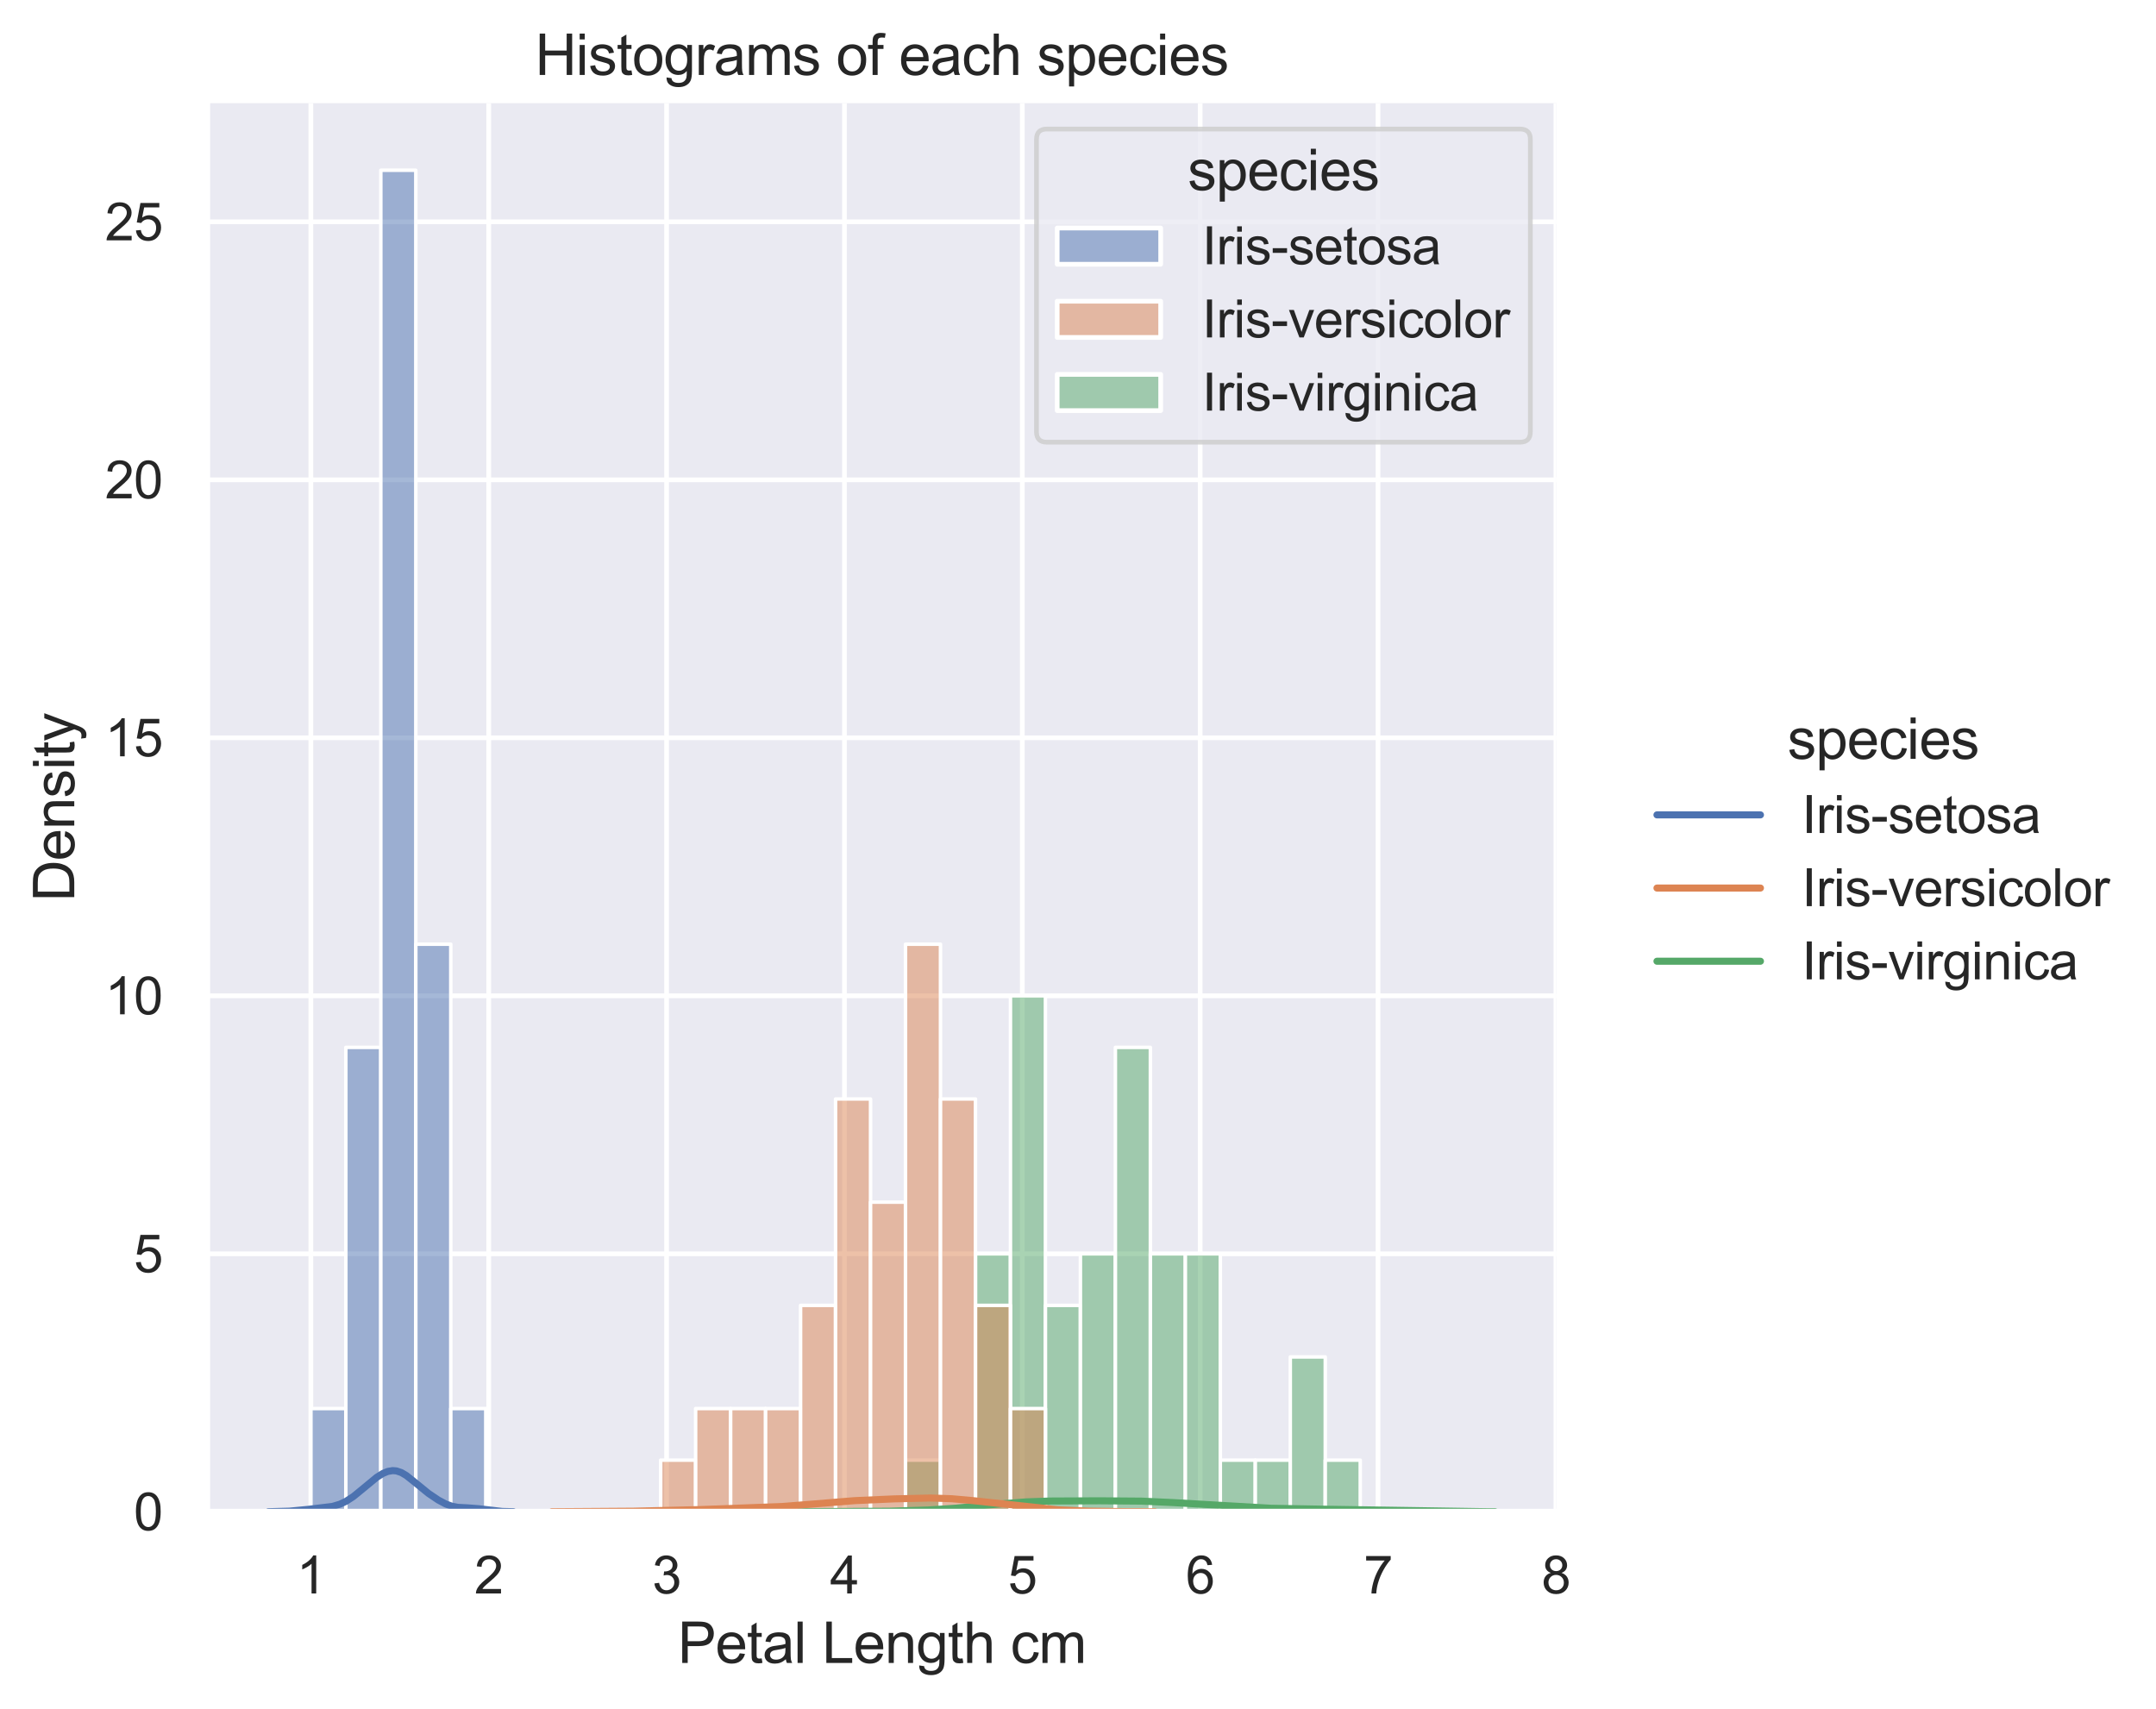 <?xml version="1.0" encoding="utf-8" standalone="no"?>
<!DOCTYPE svg PUBLIC "-//W3C//DTD SVG 1.1//EN"
  "http://www.w3.org/Graphics/SVG/1.1/DTD/svg11.dtd">
<svg xmlns:xlink="http://www.w3.org/1999/xlink" width="458.343pt" height="363.308pt" viewBox="0 0 458.343 363.308" xmlns="http://www.w3.org/2000/svg" version="1.1">
 <defs>
  <style type="text/css">*{stroke-linejoin: round; stroke-linecap: butt}</style>
 </defs>
 <g id="figure_1">
  <g id="patch_1">
   <path d="M 0 363.308 
L 458.343 363.308 
L 458.343 0 
L 0 0 
z
" style="fill: #ffffff"/>
  </g>
  <g id="axes_1">
   <g id="patch_2">
    <path d="M 44.049 321.433 
L 330.838 321.433 
L 330.838 21.936 
L 44.049 21.936 
z
" style="fill: #eaeaf2"/>
   </g>
   <g id="matplotlib.axis_1">
    <g id="xtick_1">
     <g id="line2d_1">
      <path d="M 66.086 321.433 
L 66.086 21.936 
" clip-path="url(#p18a38c3a01)" style="fill: none; stroke: #ffffff; stroke-linecap: round"/>
     </g>
     <g id="text_1">
      <!-- 1 -->
      <g style="fill: #262626" transform="translate(63.027 338.807)scale(0.11 -0.11)">
       <defs>
        <path id="ArialMT-31" d="M 2384 0 
L 1822 0 
L 1822 3584 
Q 1619 3391 1289 3197 
Q 959 3003 697 2906 
L 697 3450 
Q 1169 3672 1522 3987 
Q 1875 4303 2022 4600 
L 2384 4600 
L 2384 0 
z
" transform="scale(0.016)"/>
       </defs>
       <use xlink:href="#ArialMT-31"/>
      </g>
     </g>
    </g>
    <g id="xtick_2">
     <g id="line2d_2">
      <path d="M 103.897 321.433 
L 103.897 21.936 
" clip-path="url(#p18a38c3a01)" style="fill: none; stroke: #ffffff; stroke-linecap: round"/>
     </g>
     <g id="text_2">
      <!-- 2 -->
      <g style="fill: #262626" transform="translate(100.839 338.807)scale(0.11 -0.11)">
       <defs>
        <path id="ArialMT-32" d="M 3222 541 
L 3222 0 
L 194 0 
Q 188 203 259 391 
Q 375 700 629 1000 
Q 884 1300 1366 1694 
Q 2113 2306 2375 2664 
Q 2638 3022 2638 3341 
Q 2638 3675 2398 3904 
Q 2159 4134 1775 4134 
Q 1369 4134 1125 3890 
Q 881 3647 878 3216 
L 300 3275 
Q 359 3922 746 4261 
Q 1134 4600 1788 4600 
Q 2447 4600 2831 4234 
Q 3216 3869 3216 3328 
Q 3216 3053 3103 2787 
Q 2991 2522 2730 2228 
Q 2469 1934 1863 1422 
Q 1356 997 1212 845 
Q 1069 694 975 541 
L 3222 541 
z
" transform="scale(0.016)"/>
       </defs>
       <use xlink:href="#ArialMT-32"/>
      </g>
     </g>
    </g>
    <g id="xtick_3">
     <g id="line2d_3">
      <path d="M 141.709 321.433 
L 141.709 21.936 
" clip-path="url(#p18a38c3a01)" style="fill: none; stroke: #ffffff; stroke-linecap: round"/>
     </g>
     <g id="text_3">
      <!-- 3 -->
      <g style="fill: #262626" transform="translate(138.65 338.807)scale(0.11 -0.11)">
       <defs>
        <path id="ArialMT-33" d="M 269 1209 
L 831 1284 
Q 928 806 1161 595 
Q 1394 384 1728 384 
Q 2125 384 2398 659 
Q 2672 934 2672 1341 
Q 2672 1728 2419 1979 
Q 2166 2231 1775 2231 
Q 1616 2231 1378 2169 
L 1441 2663 
Q 1497 2656 1531 2656 
Q 1891 2656 2178 2843 
Q 2466 3031 2466 3422 
Q 2466 3731 2256 3934 
Q 2047 4138 1716 4138 
Q 1388 4138 1169 3931 
Q 950 3725 888 3313 
L 325 3413 
Q 428 3978 793 4289 
Q 1159 4600 1703 4600 
Q 2078 4600 2393 4439 
Q 2709 4278 2876 4000 
Q 3044 3722 3044 3409 
Q 3044 3113 2884 2869 
Q 2725 2625 2413 2481 
Q 2819 2388 3044 2092 
Q 3269 1797 3269 1353 
Q 3269 753 2831 336 
Q 2394 -81 1725 -81 
Q 1122 -81 723 278 
Q 325 638 269 1209 
z
" transform="scale(0.016)"/>
       </defs>
       <use xlink:href="#ArialMT-33"/>
      </g>
     </g>
    </g>
    <g id="xtick_4">
     <g id="line2d_4">
      <path d="M 179.52 321.433 
L 179.52 21.936 
" clip-path="url(#p18a38c3a01)" style="fill: none; stroke: #ffffff; stroke-linecap: round"/>
     </g>
     <g id="text_4">
      <!-- 4 -->
      <g style="fill: #262626" transform="translate(176.461 338.807)scale(0.11 -0.11)">
       <defs>
        <path id="ArialMT-34" d="M 2069 0 
L 2069 1097 
L 81 1097 
L 81 1613 
L 2172 4581 
L 2631 4581 
L 2631 1613 
L 3250 1613 
L 3250 1097 
L 2631 1097 
L 2631 0 
L 2069 0 
z
M 2069 1613 
L 2069 3678 
L 634 1613 
L 2069 1613 
z
" transform="scale(0.016)"/>
       </defs>
       <use xlink:href="#ArialMT-34"/>
      </g>
     </g>
    </g>
    <g id="xtick_5">
     <g id="line2d_5">
      <path d="M 217.331 321.433 
L 217.331 21.936 
" clip-path="url(#p18a38c3a01)" style="fill: none; stroke: #ffffff; stroke-linecap: round"/>
     </g>
     <g id="text_5">
      <!-- 5 -->
      <g style="fill: #262626" transform="translate(214.273 338.807)scale(0.11 -0.11)">
       <defs>
        <path id="ArialMT-35" d="M 266 1200 
L 856 1250 
Q 922 819 1161 601 
Q 1400 384 1738 384 
Q 2144 384 2425 690 
Q 2706 997 2706 1503 
Q 2706 1984 2436 2262 
Q 2166 2541 1728 2541 
Q 1456 2541 1237 2417 
Q 1019 2294 894 2097 
L 366 2166 
L 809 4519 
L 3088 4519 
L 3088 3981 
L 1259 3981 
L 1013 2750 
Q 1425 3038 1878 3038 
Q 2478 3038 2890 2622 
Q 3303 2206 3303 1553 
Q 3303 931 2941 478 
Q 2500 -78 1738 -78 
Q 1113 -78 717 272 
Q 322 622 266 1200 
z
" transform="scale(0.016)"/>
       </defs>
       <use xlink:href="#ArialMT-35"/>
      </g>
     </g>
    </g>
    <g id="xtick_6">
     <g id="line2d_6">
      <path d="M 255.143 321.433 
L 255.143 21.936 
" clip-path="url(#p18a38c3a01)" style="fill: none; stroke: #ffffff; stroke-linecap: round"/>
     </g>
     <g id="text_6">
      <!-- 6 -->
      <g style="fill: #262626" transform="translate(252.084 338.807)scale(0.11 -0.11)">
       <defs>
        <path id="ArialMT-36" d="M 3184 3459 
L 2625 3416 
Q 2550 3747 2413 3897 
Q 2184 4138 1850 4138 
Q 1581 4138 1378 3988 
Q 1113 3794 959 3422 
Q 806 3050 800 2363 
Q 1003 2672 1297 2822 
Q 1591 2972 1913 2972 
Q 2475 2972 2870 2558 
Q 3266 2144 3266 1488 
Q 3266 1056 3080 686 
Q 2894 316 2569 119 
Q 2244 -78 1831 -78 
Q 1128 -78 684 439 
Q 241 956 241 2144 
Q 241 3472 731 4075 
Q 1159 4600 1884 4600 
Q 2425 4600 2770 4297 
Q 3116 3994 3184 3459 
z
M 888 1484 
Q 888 1194 1011 928 
Q 1134 663 1356 523 
Q 1578 384 1822 384 
Q 2178 384 2434 671 
Q 2691 959 2691 1453 
Q 2691 1928 2437 2201 
Q 2184 2475 1800 2475 
Q 1419 2475 1153 2201 
Q 888 1928 888 1484 
z
" transform="scale(0.016)"/>
       </defs>
       <use xlink:href="#ArialMT-36"/>
      </g>
     </g>
    </g>
    <g id="xtick_7">
     <g id="line2d_7">
      <path d="M 292.954 321.433 
L 292.954 21.936 
" clip-path="url(#p18a38c3a01)" style="fill: none; stroke: #ffffff; stroke-linecap: round"/>
     </g>
     <g id="text_7">
      <!-- 7 -->
      <g style="fill: #262626" transform="translate(289.896 338.807)scale(0.11 -0.11)">
       <defs>
        <path id="ArialMT-37" d="M 303 3981 
L 303 4522 
L 3269 4522 
L 3269 4084 
Q 2831 3619 2401 2847 
Q 1972 2075 1738 1259 
Q 1569 684 1522 0 
L 944 0 
Q 953 541 1156 1306 
Q 1359 2072 1739 2783 
Q 2119 3494 2547 3981 
L 303 3981 
z
" transform="scale(0.016)"/>
       </defs>
       <use xlink:href="#ArialMT-37"/>
      </g>
     </g>
    </g>
    <g id="xtick_8">
     <g id="line2d_8">
      <path d="M 330.766 321.433 
L 330.766 21.936 
" clip-path="url(#p18a38c3a01)" style="fill: none; stroke: #ffffff; stroke-linecap: round"/>
     </g>
     <g id="text_8">
      <!-- 8 -->
      <g style="fill: #262626" transform="translate(327.707 338.807)scale(0.11 -0.11)">
       <defs>
        <path id="ArialMT-38" d="M 1131 2484 
Q 781 2613 612 2850 
Q 444 3088 444 3419 
Q 444 3919 803 4259 
Q 1163 4600 1759 4600 
Q 2359 4600 2725 4251 
Q 3091 3903 3091 3403 
Q 3091 3084 2923 2848 
Q 2756 2613 2416 2484 
Q 2838 2347 3058 2040 
Q 3278 1734 3278 1309 
Q 3278 722 2862 322 
Q 2447 -78 1769 -78 
Q 1091 -78 675 323 
Q 259 725 259 1325 
Q 259 1772 486 2073 
Q 713 2375 1131 2484 
z
M 1019 3438 
Q 1019 3113 1228 2906 
Q 1438 2700 1772 2700 
Q 2097 2700 2305 2904 
Q 2513 3109 2513 3406 
Q 2513 3716 2298 3927 
Q 2084 4138 1766 4138 
Q 1444 4138 1231 3931 
Q 1019 3725 1019 3438 
z
M 838 1322 
Q 838 1081 952 856 
Q 1066 631 1291 507 
Q 1516 384 1775 384 
Q 2178 384 2440 643 
Q 2703 903 2703 1303 
Q 2703 1709 2433 1975 
Q 2163 2241 1756 2241 
Q 1359 2241 1098 1978 
Q 838 1716 838 1322 
z
" transform="scale(0.016)"/>
       </defs>
       <use xlink:href="#ArialMT-38"/>
      </g>
     </g>
    </g>
    <g id="text_9">
     <!-- Petal Length cm -->
     <g style="fill: #262626" transform="translate(144.087 353.582)scale(0.12 -0.12)">
      <defs>
       <path id="ArialMT-50" d="M 494 0 
L 494 4581 
L 2222 4581 
Q 2678 4581 2919 4538 
Q 3256 4481 3484 4323 
Q 3713 4166 3852 3881 
Q 3991 3597 3991 3256 
Q 3991 2672 3619 2267 
Q 3247 1863 2275 1863 
L 1100 1863 
L 1100 0 
L 494 0 
z
M 1100 2403 
L 2284 2403 
Q 2872 2403 3119 2622 
Q 3366 2841 3366 3238 
Q 3366 3525 3220 3729 
Q 3075 3934 2838 4000 
Q 2684 4041 2272 4041 
L 1100 4041 
L 1100 2403 
z
" transform="scale(0.016)"/>
       <path id="ArialMT-65" d="M 2694 1069 
L 3275 997 
Q 3138 488 2766 206 
Q 2394 -75 1816 -75 
Q 1088 -75 661 373 
Q 234 822 234 1631 
Q 234 2469 665 2931 
Q 1097 3394 1784 3394 
Q 2450 3394 2872 2941 
Q 3294 2488 3294 1666 
Q 3294 1616 3291 1516 
L 816 1516 
Q 847 969 1125 678 
Q 1403 388 1819 388 
Q 2128 388 2347 550 
Q 2566 713 2694 1069 
z
M 847 1978 
L 2700 1978 
Q 2663 2397 2488 2606 
Q 2219 2931 1791 2931 
Q 1403 2931 1139 2672 
Q 875 2413 847 1978 
z
" transform="scale(0.016)"/>
       <path id="ArialMT-74" d="M 1650 503 
L 1731 6 
Q 1494 -44 1306 -44 
Q 1000 -44 831 53 
Q 663 150 594 308 
Q 525 466 525 972 
L 525 2881 
L 113 2881 
L 113 3319 
L 525 3319 
L 525 4141 
L 1084 4478 
L 1084 3319 
L 1650 3319 
L 1650 2881 
L 1084 2881 
L 1084 941 
Q 1084 700 1114 631 
Q 1144 563 1211 522 
Q 1278 481 1403 481 
Q 1497 481 1650 503 
z
" transform="scale(0.016)"/>
       <path id="ArialMT-61" d="M 2588 409 
Q 2275 144 1986 34 
Q 1697 -75 1366 -75 
Q 819 -75 525 192 
Q 231 459 231 875 
Q 231 1119 342 1320 
Q 453 1522 633 1644 
Q 813 1766 1038 1828 
Q 1203 1872 1538 1913 
Q 2219 1994 2541 2106 
Q 2544 2222 2544 2253 
Q 2544 2597 2384 2738 
Q 2169 2928 1744 2928 
Q 1347 2928 1158 2789 
Q 969 2650 878 2297 
L 328 2372 
Q 403 2725 575 2942 
Q 747 3159 1072 3276 
Q 1397 3394 1825 3394 
Q 2250 3394 2515 3294 
Q 2781 3194 2906 3042 
Q 3031 2891 3081 2659 
Q 3109 2516 3109 2141 
L 3109 1391 
Q 3109 606 3145 398 
Q 3181 191 3288 0 
L 2700 0 
Q 2613 175 2588 409 
z
M 2541 1666 
Q 2234 1541 1622 1453 
Q 1275 1403 1131 1340 
Q 988 1278 909 1158 
Q 831 1038 831 891 
Q 831 666 1001 516 
Q 1172 366 1500 366 
Q 1825 366 2078 508 
Q 2331 650 2450 897 
Q 2541 1088 2541 1459 
L 2541 1666 
z
" transform="scale(0.016)"/>
       <path id="ArialMT-6c" d="M 409 0 
L 409 4581 
L 972 4581 
L 972 0 
L 409 0 
z
" transform="scale(0.016)"/>
       <path id="ArialMT-20" transform="scale(0.016)"/>
       <path id="ArialMT-4c" d="M 469 0 
L 469 4581 
L 1075 4581 
L 1075 541 
L 3331 541 
L 3331 0 
L 469 0 
z
" transform="scale(0.016)"/>
       <path id="ArialMT-6e" d="M 422 0 
L 422 3319 
L 928 3319 
L 928 2847 
Q 1294 3394 1984 3394 
Q 2284 3394 2536 3286 
Q 2788 3178 2913 3003 
Q 3038 2828 3088 2588 
Q 3119 2431 3119 2041 
L 3119 0 
L 2556 0 
L 2556 2019 
Q 2556 2363 2490 2533 
Q 2425 2703 2258 2804 
Q 2091 2906 1866 2906 
Q 1506 2906 1245 2678 
Q 984 2450 984 1813 
L 984 0 
L 422 0 
z
" transform="scale(0.016)"/>
       <path id="ArialMT-67" d="M 319 -275 
L 866 -356 
Q 900 -609 1056 -725 
Q 1266 -881 1628 -881 
Q 2019 -881 2231 -725 
Q 2444 -569 2519 -288 
Q 2563 -116 2559 434 
Q 2191 0 1641 0 
Q 956 0 581 494 
Q 206 988 206 1678 
Q 206 2153 378 2554 
Q 550 2956 876 3175 
Q 1203 3394 1644 3394 
Q 2231 3394 2613 2919 
L 2613 3319 
L 3131 3319 
L 3131 450 
Q 3131 -325 2973 -648 
Q 2816 -972 2473 -1159 
Q 2131 -1347 1631 -1347 
Q 1038 -1347 672 -1080 
Q 306 -813 319 -275 
z
M 784 1719 
Q 784 1066 1043 766 
Q 1303 466 1694 466 
Q 2081 466 2343 764 
Q 2606 1063 2606 1700 
Q 2606 2309 2336 2618 
Q 2066 2928 1684 2928 
Q 1309 2928 1046 2623 
Q 784 2319 784 1719 
z
" transform="scale(0.016)"/>
       <path id="ArialMT-68" d="M 422 0 
L 422 4581 
L 984 4581 
L 984 2938 
Q 1378 3394 1978 3394 
Q 2347 3394 2619 3248 
Q 2891 3103 3008 2847 
Q 3125 2591 3125 2103 
L 3125 0 
L 2563 0 
L 2563 2103 
Q 2563 2525 2380 2717 
Q 2197 2909 1863 2909 
Q 1613 2909 1392 2779 
Q 1172 2650 1078 2428 
Q 984 2206 984 1816 
L 984 0 
L 422 0 
z
" transform="scale(0.016)"/>
       <path id="ArialMT-63" d="M 2588 1216 
L 3141 1144 
Q 3050 572 2676 248 
Q 2303 -75 1759 -75 
Q 1078 -75 664 370 
Q 250 816 250 1647 
Q 250 2184 428 2587 
Q 606 2991 970 3192 
Q 1334 3394 1763 3394 
Q 2303 3394 2647 3120 
Q 2991 2847 3088 2344 
L 2541 2259 
Q 2463 2594 2264 2762 
Q 2066 2931 1784 2931 
Q 1359 2931 1093 2626 
Q 828 2322 828 1663 
Q 828 994 1084 691 
Q 1341 388 1753 388 
Q 2084 388 2306 591 
Q 2528 794 2588 1216 
z
" transform="scale(0.016)"/>
       <path id="ArialMT-6d" d="M 422 0 
L 422 3319 
L 925 3319 
L 925 2853 
Q 1081 3097 1340 3245 
Q 1600 3394 1931 3394 
Q 2300 3394 2536 3241 
Q 2772 3088 2869 2813 
Q 3263 3394 3894 3394 
Q 4388 3394 4653 3120 
Q 4919 2847 4919 2278 
L 4919 0 
L 4359 0 
L 4359 2091 
Q 4359 2428 4304 2576 
Q 4250 2725 4106 2815 
Q 3963 2906 3769 2906 
Q 3419 2906 3187 2673 
Q 2956 2441 2956 1928 
L 2956 0 
L 2394 0 
L 2394 2156 
Q 2394 2531 2256 2718 
Q 2119 2906 1806 2906 
Q 1569 2906 1367 2781 
Q 1166 2656 1075 2415 
Q 984 2175 984 1722 
L 984 0 
L 422 0 
z
" transform="scale(0.016)"/>
      </defs>
      <use xlink:href="#ArialMT-50"/>
      <use xlink:href="#ArialMT-65" x="66.699"/>
      <use xlink:href="#ArialMT-74" x="122.314"/>
      <use xlink:href="#ArialMT-61" x="150.098"/>
      <use xlink:href="#ArialMT-6c" x="205.713"/>
      <use xlink:href="#ArialMT-20" x="227.93"/>
      <use xlink:href="#ArialMT-4c" x="255.713"/>
      <use xlink:href="#ArialMT-65" x="311.328"/>
      <use xlink:href="#ArialMT-6e" x="366.943"/>
      <use xlink:href="#ArialMT-67" x="422.559"/>
      <use xlink:href="#ArialMT-74" x="478.174"/>
      <use xlink:href="#ArialMT-68" x="505.957"/>
      <use xlink:href="#ArialMT-20" x="561.572"/>
      <use xlink:href="#ArialMT-63" x="589.355"/>
      <use xlink:href="#ArialMT-6d" x="639.355"/>
     </g>
    </g>
   </g>
   <g id="matplotlib.axis_2">
    <g id="ytick_1">
     <g id="line2d_9">
      <path d="M 44.049 321.433 
L 330.838 321.433 
" clip-path="url(#p18a38c3a01)" style="fill: none; stroke: #ffffff; stroke-linecap: round"/>
     </g>
     <g id="text_10">
      <!-- 0 -->
      <g style="fill: #262626" transform="translate(28.432 325.37)scale(0.11 -0.11)">
       <defs>
        <path id="ArialMT-30" d="M 266 2259 
Q 266 3072 433 3567 
Q 600 4063 929 4331 
Q 1259 4600 1759 4600 
Q 2128 4600 2406 4451 
Q 2684 4303 2865 4023 
Q 3047 3744 3150 3342 
Q 3253 2941 3253 2259 
Q 3253 1453 3087 958 
Q 2922 463 2592 192 
Q 2263 -78 1759 -78 
Q 1097 -78 719 397 
Q 266 969 266 2259 
z
M 844 2259 
Q 844 1131 1108 757 
Q 1372 384 1759 384 
Q 2147 384 2411 759 
Q 2675 1134 2675 2259 
Q 2675 3391 2411 3762 
Q 2147 4134 1753 4134 
Q 1366 4134 1134 3806 
Q 844 3388 844 2259 
z
" transform="scale(0.016)"/>
       </defs>
       <use xlink:href="#ArialMT-30"/>
      </g>
     </g>
    </g>
    <g id="ytick_2">
     <g id="line2d_10">
      <path d="M 44.049 266.58 
L 330.838 266.58 
" clip-path="url(#p18a38c3a01)" style="fill: none; stroke: #ffffff; stroke-linecap: round"/>
     </g>
     <g id="text_11">
      <!-- 5 -->
      <g style="fill: #262626" transform="translate(28.432 270.517)scale(0.11 -0.11)">
       <use xlink:href="#ArialMT-35"/>
      </g>
     </g>
    </g>
    <g id="ytick_3">
     <g id="line2d_11">
      <path d="M 44.049 211.727 
L 330.838 211.727 
" clip-path="url(#p18a38c3a01)" style="fill: none; stroke: #ffffff; stroke-linecap: round"/>
     </g>
     <g id="text_12">
      <!-- 10 -->
      <g style="fill: #262626" transform="translate(22.315 215.664)scale(0.11 -0.11)">
       <use xlink:href="#ArialMT-31"/>
       <use xlink:href="#ArialMT-30" x="55.615"/>
      </g>
     </g>
    </g>
    <g id="ytick_4">
     <g id="line2d_12">
      <path d="M 44.049 156.874 
L 330.838 156.874 
" clip-path="url(#p18a38c3a01)" style="fill: none; stroke: #ffffff; stroke-linecap: round"/>
     </g>
     <g id="text_13">
      <!-- 15 -->
      <g style="fill: #262626" transform="translate(22.315 160.811)scale(0.11 -0.11)">
       <use xlink:href="#ArialMT-31"/>
       <use xlink:href="#ArialMT-35" x="55.615"/>
      </g>
     </g>
    </g>
    <g id="ytick_5">
     <g id="line2d_13">
      <path d="M 44.049 102.021 
L 330.838 102.021 
" clip-path="url(#p18a38c3a01)" style="fill: none; stroke: #ffffff; stroke-linecap: round"/>
     </g>
     <g id="text_14">
      <!-- 20 -->
      <g style="fill: #262626" transform="translate(22.315 105.958)scale(0.11 -0.11)">
       <use xlink:href="#ArialMT-32"/>
       <use xlink:href="#ArialMT-30" x="55.615"/>
      </g>
     </g>
    </g>
    <g id="ytick_6">
     <g id="line2d_14">
      <path d="M 44.049 47.168 
L 330.838 47.168 
" clip-path="url(#p18a38c3a01)" style="fill: none; stroke: #ffffff; stroke-linecap: round"/>
     </g>
     <g id="text_15">
      <!-- 25 -->
      <g style="fill: #262626" transform="translate(22.315 51.105)scale(0.11 -0.11)">
       <use xlink:href="#ArialMT-32"/>
       <use xlink:href="#ArialMT-35" x="55.615"/>
      </g>
     </g>
    </g>
    <g id="text_16">
     <!-- Density -->
     <g style="fill: #262626" transform="translate(15.789 191.691)rotate(-90)scale(0.12 -0.12)">
      <defs>
       <path id="ArialMT-44" d="M 494 0 
L 494 4581 
L 2072 4581 
Q 2606 4581 2888 4516 
Q 3281 4425 3559 4188 
Q 3922 3881 4101 3404 
Q 4281 2928 4281 2316 
Q 4281 1794 4159 1391 
Q 4038 988 3847 723 
Q 3656 459 3429 307 
Q 3203 156 2883 78 
Q 2563 0 2147 0 
L 494 0 
z
M 1100 541 
L 2078 541 
Q 2531 541 2789 625 
Q 3047 709 3200 863 
Q 3416 1078 3536 1442 
Q 3656 1806 3656 2325 
Q 3656 3044 3420 3430 
Q 3184 3816 2847 3947 
Q 2603 4041 2063 4041 
L 1100 4041 
L 1100 541 
z
" transform="scale(0.016)"/>
       <path id="ArialMT-73" d="M 197 991 
L 753 1078 
Q 800 744 1014 566 
Q 1228 388 1613 388 
Q 2000 388 2187 545 
Q 2375 703 2375 916 
Q 2375 1106 2209 1216 
Q 2094 1291 1634 1406 
Q 1016 1563 777 1677 
Q 538 1791 414 1992 
Q 291 2194 291 2438 
Q 291 2659 392 2848 
Q 494 3038 669 3163 
Q 800 3259 1026 3326 
Q 1253 3394 1513 3394 
Q 1903 3394 2198 3281 
Q 2494 3169 2634 2976 
Q 2775 2784 2828 2463 
L 2278 2388 
Q 2241 2644 2061 2787 
Q 1881 2931 1553 2931 
Q 1166 2931 1000 2803 
Q 834 2675 834 2503 
Q 834 2394 903 2306 
Q 972 2216 1119 2156 
Q 1203 2125 1616 2013 
Q 2213 1853 2448 1751 
Q 2684 1650 2818 1456 
Q 2953 1263 2953 975 
Q 2953 694 2789 445 
Q 2625 197 2315 61 
Q 2006 -75 1616 -75 
Q 969 -75 630 194 
Q 291 463 197 991 
z
" transform="scale(0.016)"/>
       <path id="ArialMT-69" d="M 425 3934 
L 425 4581 
L 988 4581 
L 988 3934 
L 425 3934 
z
M 425 0 
L 425 3319 
L 988 3319 
L 988 0 
L 425 0 
z
" transform="scale(0.016)"/>
       <path id="ArialMT-79" d="M 397 -1278 
L 334 -750 
Q 519 -800 656 -800 
Q 844 -800 956 -737 
Q 1069 -675 1141 -563 
Q 1194 -478 1313 -144 
Q 1328 -97 1363 -6 
L 103 3319 
L 709 3319 
L 1400 1397 
Q 1534 1031 1641 628 
Q 1738 1016 1872 1384 
L 2581 3319 
L 3144 3319 
L 1881 -56 
Q 1678 -603 1566 -809 
Q 1416 -1088 1222 -1217 
Q 1028 -1347 759 -1347 
Q 597 -1347 397 -1278 
z
" transform="scale(0.016)"/>
      </defs>
      <use xlink:href="#ArialMT-44"/>
      <use xlink:href="#ArialMT-65" x="72.217"/>
      <use xlink:href="#ArialMT-6e" x="127.832"/>
      <use xlink:href="#ArialMT-73" x="183.447"/>
      <use xlink:href="#ArialMT-69" x="233.447"/>
      <use xlink:href="#ArialMT-74" x="255.664"/>
      <use xlink:href="#ArialMT-79" x="283.447"/>
     </g>
    </g>
   </g>
   <g id="patch_3">
    <path d="M 66.086 321.433 
L 73.522 321.433 
L 73.522 321.433 
L 66.086 321.433 
z
" clip-path="url(#p18a38c3a01)" style="fill: #55a868; fill-opacity: 0.5; stroke: #ffffff; stroke-width: 0.744; stroke-linejoin: miter"/>
   </g>
   <g id="patch_4">
    <path d="M 73.522 321.433 
L 80.958 321.433 
L 80.958 321.433 
L 73.522 321.433 
z
" clip-path="url(#p18a38c3a01)" style="fill: #55a868; fill-opacity: 0.5; stroke: #ffffff; stroke-width: 0.744; stroke-linejoin: miter"/>
   </g>
   <g id="patch_5">
    <path d="M 80.958 321.433 
L 88.394 321.433 
L 88.394 321.433 
L 80.958 321.433 
z
" clip-path="url(#p18a38c3a01)" style="fill: #55a868; fill-opacity: 0.5; stroke: #ffffff; stroke-width: 0.744; stroke-linejoin: miter"/>
   </g>
   <g id="patch_6">
    <path d="M 88.394 321.433 
L 95.831 321.433 
L 95.831 321.433 
L 88.394 321.433 
z
" clip-path="url(#p18a38c3a01)" style="fill: #55a868; fill-opacity: 0.5; stroke: #ffffff; stroke-width: 0.744; stroke-linejoin: miter"/>
   </g>
   <g id="patch_7">
    <path d="M 95.831 321.433 
L 103.267 321.433 
L 103.267 321.433 
L 95.831 321.433 
z
" clip-path="url(#p18a38c3a01)" style="fill: #55a868; fill-opacity: 0.5; stroke: #ffffff; stroke-width: 0.744; stroke-linejoin: miter"/>
   </g>
   <g id="patch_8">
    <path d="M 103.267 321.433 
L 110.703 321.433 
L 110.703 321.433 
L 103.267 321.433 
z
" clip-path="url(#p18a38c3a01)" style="fill: #55a868; fill-opacity: 0.5; stroke: #ffffff; stroke-width: 0.744; stroke-linejoin: miter"/>
   </g>
   <g id="patch_9">
    <path d="M 110.703 321.433 
L 118.139 321.433 
L 118.139 321.433 
L 110.703 321.433 
z
" clip-path="url(#p18a38c3a01)" style="fill: #55a868; fill-opacity: 0.5; stroke: #ffffff; stroke-width: 0.744; stroke-linejoin: miter"/>
   </g>
   <g id="patch_10">
    <path d="M 118.139 321.433 
L 125.576 321.433 
L 125.576 321.433 
L 118.139 321.433 
z
" clip-path="url(#p18a38c3a01)" style="fill: #55a868; fill-opacity: 0.5; stroke: #ffffff; stroke-width: 0.744; stroke-linejoin: miter"/>
   </g>
   <g id="patch_11">
    <path d="M 125.576 321.433 
L 133.012 321.433 
L 133.012 321.433 
L 125.576 321.433 
z
" clip-path="url(#p18a38c3a01)" style="fill: #55a868; fill-opacity: 0.5; stroke: #ffffff; stroke-width: 0.744; stroke-linejoin: miter"/>
   </g>
   <g id="patch_12">
    <path d="M 133.012 321.433 
L 140.448 321.433 
L 140.448 321.433 
L 133.012 321.433 
z
" clip-path="url(#p18a38c3a01)" style="fill: #55a868; fill-opacity: 0.5; stroke: #ffffff; stroke-width: 0.744; stroke-linejoin: miter"/>
   </g>
   <g id="patch_13">
    <path d="M 140.448 321.433 
L 147.884 321.433 
L 147.884 321.433 
L 140.448 321.433 
z
" clip-path="url(#p18a38c3a01)" style="fill: #55a868; fill-opacity: 0.5; stroke: #ffffff; stroke-width: 0.744; stroke-linejoin: miter"/>
   </g>
   <g id="patch_14">
    <path d="M 147.884 321.433 
L 155.321 321.433 
L 155.321 321.433 
L 147.884 321.433 
z
" clip-path="url(#p18a38c3a01)" style="fill: #55a868; fill-opacity: 0.5; stroke: #ffffff; stroke-width: 0.744; stroke-linejoin: miter"/>
   </g>
   <g id="patch_15">
    <path d="M 155.321 321.433 
L 162.757 321.433 
L 162.757 321.433 
L 155.321 321.433 
z
" clip-path="url(#p18a38c3a01)" style="fill: #55a868; fill-opacity: 0.5; stroke: #ffffff; stroke-width: 0.744; stroke-linejoin: miter"/>
   </g>
   <g id="patch_16">
    <path d="M 162.757 321.433 
L 170.193 321.433 
L 170.193 321.433 
L 162.757 321.433 
z
" clip-path="url(#p18a38c3a01)" style="fill: #55a868; fill-opacity: 0.5; stroke: #ffffff; stroke-width: 0.744; stroke-linejoin: miter"/>
   </g>
   <g id="patch_17">
    <path d="M 170.193 321.433 
L 177.629 321.433 
L 177.629 321.433 
L 170.193 321.433 
z
" clip-path="url(#p18a38c3a01)" style="fill: #55a868; fill-opacity: 0.5; stroke: #ffffff; stroke-width: 0.744; stroke-linejoin: miter"/>
   </g>
   <g id="patch_18">
    <path d="M 177.629 321.433 
L 185.066 321.433 
L 185.066 321.433 
L 177.629 321.433 
z
" clip-path="url(#p18a38c3a01)" style="fill: #55a868; fill-opacity: 0.5; stroke: #ffffff; stroke-width: 0.744; stroke-linejoin: miter"/>
   </g>
   <g id="patch_19">
    <path d="M 185.066 321.433 
L 192.502 321.433 
L 192.502 321.433 
L 185.066 321.433 
z
" clip-path="url(#p18a38c3a01)" style="fill: #55a868; fill-opacity: 0.5; stroke: #ffffff; stroke-width: 0.744; stroke-linejoin: miter"/>
   </g>
   <g id="patch_20">
    <path d="M 192.502 321.433 
L 199.938 321.433 
L 199.938 310.463 
L 192.502 310.463 
z
" clip-path="url(#p18a38c3a01)" style="fill: #55a868; fill-opacity: 0.5; stroke: #ffffff; stroke-width: 0.744; stroke-linejoin: miter"/>
   </g>
   <g id="patch_21">
    <path d="M 199.938 321.433 
L 207.374 321.433 
L 207.374 321.433 
L 199.938 321.433 
z
" clip-path="url(#p18a38c3a01)" style="fill: #55a868; fill-opacity: 0.5; stroke: #ffffff; stroke-width: 0.744; stroke-linejoin: miter"/>
   </g>
   <g id="patch_22">
    <path d="M 207.374 321.433 
L 214.811 321.433 
L 214.811 266.58 
L 207.374 266.58 
z
" clip-path="url(#p18a38c3a01)" style="fill: #55a868; fill-opacity: 0.5; stroke: #ffffff; stroke-width: 0.744; stroke-linejoin: miter"/>
   </g>
   <g id="patch_23">
    <path d="M 214.811 321.433 
L 222.247 321.433 
L 222.247 211.727 
L 214.811 211.727 
z
" clip-path="url(#p18a38c3a01)" style="fill: #55a868; fill-opacity: 0.5; stroke: #ffffff; stroke-width: 0.744; stroke-linejoin: miter"/>
   </g>
   <g id="patch_24">
    <path d="M 222.247 321.433 
L 229.683 321.433 
L 229.683 277.551 
L 222.247 277.551 
z
" clip-path="url(#p18a38c3a01)" style="fill: #55a868; fill-opacity: 0.5; stroke: #ffffff; stroke-width: 0.744; stroke-linejoin: miter"/>
   </g>
   <g id="patch_25">
    <path d="M 229.683 321.433 
L 237.119 321.433 
L 237.119 266.58 
L 229.683 266.58 
z
" clip-path="url(#p18a38c3a01)" style="fill: #55a868; fill-opacity: 0.5; stroke: #ffffff; stroke-width: 0.744; stroke-linejoin: miter"/>
   </g>
   <g id="patch_26">
    <path d="M 237.119 321.433 
L 244.556 321.433 
L 244.556 222.698 
L 237.119 222.698 
z
" clip-path="url(#p18a38c3a01)" style="fill: #55a868; fill-opacity: 0.5; stroke: #ffffff; stroke-width: 0.744; stroke-linejoin: miter"/>
   </g>
   <g id="patch_27">
    <path d="M 244.556 321.433 
L 251.992 321.433 
L 251.992 266.58 
L 244.556 266.58 
z
" clip-path="url(#p18a38c3a01)" style="fill: #55a868; fill-opacity: 0.5; stroke: #ffffff; stroke-width: 0.744; stroke-linejoin: miter"/>
   </g>
   <g id="patch_28">
    <path d="M 251.992 321.433 
L 259.428 321.433 
L 259.428 266.58 
L 251.992 266.58 
z
" clip-path="url(#p18a38c3a01)" style="fill: #55a868; fill-opacity: 0.5; stroke: #ffffff; stroke-width: 0.744; stroke-linejoin: miter"/>
   </g>
   <g id="patch_29">
    <path d="M 259.428 321.433 
L 266.864 321.433 
L 266.864 310.463 
L 259.428 310.463 
z
" clip-path="url(#p18a38c3a01)" style="fill: #55a868; fill-opacity: 0.5; stroke: #ffffff; stroke-width: 0.744; stroke-linejoin: miter"/>
   </g>
   <g id="patch_30">
    <path d="M 266.864 321.433 
L 274.301 321.433 
L 274.301 310.463 
L 266.864 310.463 
z
" clip-path="url(#p18a38c3a01)" style="fill: #55a868; fill-opacity: 0.5; stroke: #ffffff; stroke-width: 0.744; stroke-linejoin: miter"/>
   </g>
   <g id="patch_31">
    <path d="M 274.301 321.433 
L 281.737 321.433 
L 281.737 288.521 
L 274.301 288.521 
z
" clip-path="url(#p18a38c3a01)" style="fill: #55a868; fill-opacity: 0.5; stroke: #ffffff; stroke-width: 0.744; stroke-linejoin: miter"/>
   </g>
   <g id="patch_32">
    <path d="M 281.737 321.433 
L 289.173 321.433 
L 289.173 310.463 
L 281.737 310.463 
z
" clip-path="url(#p18a38c3a01)" style="fill: #55a868; fill-opacity: 0.5; stroke: #ffffff; stroke-width: 0.744; stroke-linejoin: miter"/>
   </g>
   <g id="patch_33">
    <path d="M 66.086 321.433 
L 73.522 321.433 
L 73.522 321.433 
L 66.086 321.433 
z
" clip-path="url(#p18a38c3a01)" style="fill: #dd8452; fill-opacity: 0.5; stroke: #ffffff; stroke-width: 0.744; stroke-linejoin: miter"/>
   </g>
   <g id="patch_34">
    <path d="M 73.522 321.433 
L 80.958 321.433 
L 80.958 321.433 
L 73.522 321.433 
z
" clip-path="url(#p18a38c3a01)" style="fill: #dd8452; fill-opacity: 0.5; stroke: #ffffff; stroke-width: 0.744; stroke-linejoin: miter"/>
   </g>
   <g id="patch_35">
    <path d="M 80.958 321.433 
L 88.394 321.433 
L 88.394 321.433 
L 80.958 321.433 
z
" clip-path="url(#p18a38c3a01)" style="fill: #dd8452; fill-opacity: 0.5; stroke: #ffffff; stroke-width: 0.744; stroke-linejoin: miter"/>
   </g>
   <g id="patch_36">
    <path d="M 88.394 321.433 
L 95.831 321.433 
L 95.831 321.433 
L 88.394 321.433 
z
" clip-path="url(#p18a38c3a01)" style="fill: #dd8452; fill-opacity: 0.5; stroke: #ffffff; stroke-width: 0.744; stroke-linejoin: miter"/>
   </g>
   <g id="patch_37">
    <path d="M 95.831 321.433 
L 103.267 321.433 
L 103.267 321.433 
L 95.831 321.433 
z
" clip-path="url(#p18a38c3a01)" style="fill: #dd8452; fill-opacity: 0.5; stroke: #ffffff; stroke-width: 0.744; stroke-linejoin: miter"/>
   </g>
   <g id="patch_38">
    <path d="M 103.267 321.433 
L 110.703 321.433 
L 110.703 321.433 
L 103.267 321.433 
z
" clip-path="url(#p18a38c3a01)" style="fill: #dd8452; fill-opacity: 0.5; stroke: #ffffff; stroke-width: 0.744; stroke-linejoin: miter"/>
   </g>
   <g id="patch_39">
    <path d="M 110.703 321.433 
L 118.139 321.433 
L 118.139 321.433 
L 110.703 321.433 
z
" clip-path="url(#p18a38c3a01)" style="fill: #dd8452; fill-opacity: 0.5; stroke: #ffffff; stroke-width: 0.744; stroke-linejoin: miter"/>
   </g>
   <g id="patch_40">
    <path d="M 118.139 321.433 
L 125.576 321.433 
L 125.576 321.433 
L 118.139 321.433 
z
" clip-path="url(#p18a38c3a01)" style="fill: #dd8452; fill-opacity: 0.5; stroke: #ffffff; stroke-width: 0.744; stroke-linejoin: miter"/>
   </g>
   <g id="patch_41">
    <path d="M 125.576 321.433 
L 133.012 321.433 
L 133.012 321.433 
L 125.576 321.433 
z
" clip-path="url(#p18a38c3a01)" style="fill: #dd8452; fill-opacity: 0.5; stroke: #ffffff; stroke-width: 0.744; stroke-linejoin: miter"/>
   </g>
   <g id="patch_42">
    <path d="M 133.012 321.433 
L 140.448 321.433 
L 140.448 321.433 
L 133.012 321.433 
z
" clip-path="url(#p18a38c3a01)" style="fill: #dd8452; fill-opacity: 0.5; stroke: #ffffff; stroke-width: 0.744; stroke-linejoin: miter"/>
   </g>
   <g id="patch_43">
    <path d="M 140.448 321.433 
L 147.884 321.433 
L 147.884 310.463 
L 140.448 310.463 
z
" clip-path="url(#p18a38c3a01)" style="fill: #dd8452; fill-opacity: 0.5; stroke: #ffffff; stroke-width: 0.744; stroke-linejoin: miter"/>
   </g>
   <g id="patch_44">
    <path d="M 147.884 321.433 
L 155.321 321.433 
L 155.321 299.492 
L 147.884 299.492 
z
" clip-path="url(#p18a38c3a01)" style="fill: #dd8452; fill-opacity: 0.5; stroke: #ffffff; stroke-width: 0.744; stroke-linejoin: miter"/>
   </g>
   <g id="patch_45">
    <path d="M 155.321 321.433 
L 162.757 321.433 
L 162.757 299.492 
L 155.321 299.492 
z
" clip-path="url(#p18a38c3a01)" style="fill: #dd8452; fill-opacity: 0.5; stroke: #ffffff; stroke-width: 0.744; stroke-linejoin: miter"/>
   </g>
   <g id="patch_46">
    <path d="M 162.757 321.433 
L 170.193 321.433 
L 170.193 299.492 
L 162.757 299.492 
z
" clip-path="url(#p18a38c3a01)" style="fill: #dd8452; fill-opacity: 0.5; stroke: #ffffff; stroke-width: 0.744; stroke-linejoin: miter"/>
   </g>
   <g id="patch_47">
    <path d="M 170.193 321.433 
L 177.629 321.433 
L 177.629 277.551 
L 170.193 277.551 
z
" clip-path="url(#p18a38c3a01)" style="fill: #dd8452; fill-opacity: 0.5; stroke: #ffffff; stroke-width: 0.744; stroke-linejoin: miter"/>
   </g>
   <g id="patch_48">
    <path d="M 177.629 321.433 
L 185.066 321.433 
L 185.066 233.668 
L 177.629 233.668 
z
" clip-path="url(#p18a38c3a01)" style="fill: #dd8452; fill-opacity: 0.5; stroke: #ffffff; stroke-width: 0.744; stroke-linejoin: miter"/>
   </g>
   <g id="patch_49">
    <path d="M 185.066 321.433 
L 192.502 321.433 
L 192.502 255.609 
L 185.066 255.609 
z
" clip-path="url(#p18a38c3a01)" style="fill: #dd8452; fill-opacity: 0.5; stroke: #ffffff; stroke-width: 0.744; stroke-linejoin: miter"/>
   </g>
   <g id="patch_50">
    <path d="M 192.502 321.433 
L 199.938 321.433 
L 199.938 200.756 
L 192.502 200.756 
z
" clip-path="url(#p18a38c3a01)" style="fill: #dd8452; fill-opacity: 0.5; stroke: #ffffff; stroke-width: 0.744; stroke-linejoin: miter"/>
   </g>
   <g id="patch_51">
    <path d="M 199.938 321.433 
L 207.374 321.433 
L 207.374 233.668 
L 199.938 233.668 
z
" clip-path="url(#p18a38c3a01)" style="fill: #dd8452; fill-opacity: 0.5; stroke: #ffffff; stroke-width: 0.744; stroke-linejoin: miter"/>
   </g>
   <g id="patch_52">
    <path d="M 207.374 321.433 
L 214.811 321.433 
L 214.811 277.551 
L 207.374 277.551 
z
" clip-path="url(#p18a38c3a01)" style="fill: #dd8452; fill-opacity: 0.5; stroke: #ffffff; stroke-width: 0.744; stroke-linejoin: miter"/>
   </g>
   <g id="patch_53">
    <path d="M 214.811 321.433 
L 222.247 321.433 
L 222.247 299.492 
L 214.811 299.492 
z
" clip-path="url(#p18a38c3a01)" style="fill: #dd8452; fill-opacity: 0.5; stroke: #ffffff; stroke-width: 0.744; stroke-linejoin: miter"/>
   </g>
   <g id="patch_54">
    <path d="M 222.247 321.433 
L 229.683 321.433 
L 229.683 321.433 
L 222.247 321.433 
z
" clip-path="url(#p18a38c3a01)" style="fill: #dd8452; fill-opacity: 0.5; stroke: #ffffff; stroke-width: 0.744; stroke-linejoin: miter"/>
   </g>
   <g id="patch_55">
    <path d="M 229.683 321.433 
L 237.119 321.433 
L 237.119 321.433 
L 229.683 321.433 
z
" clip-path="url(#p18a38c3a01)" style="fill: #dd8452; fill-opacity: 0.5; stroke: #ffffff; stroke-width: 0.744; stroke-linejoin: miter"/>
   </g>
   <g id="patch_56">
    <path d="M 237.119 321.433 
L 244.556 321.433 
L 244.556 321.433 
L 237.119 321.433 
z
" clip-path="url(#p18a38c3a01)" style="fill: #dd8452; fill-opacity: 0.5; stroke: #ffffff; stroke-width: 0.744; stroke-linejoin: miter"/>
   </g>
   <g id="patch_57">
    <path d="M 244.556 321.433 
L 251.992 321.433 
L 251.992 321.433 
L 244.556 321.433 
z
" clip-path="url(#p18a38c3a01)" style="fill: #dd8452; fill-opacity: 0.5; stroke: #ffffff; stroke-width: 0.744; stroke-linejoin: miter"/>
   </g>
   <g id="patch_58">
    <path d="M 251.992 321.433 
L 259.428 321.433 
L 259.428 321.433 
L 251.992 321.433 
z
" clip-path="url(#p18a38c3a01)" style="fill: #dd8452; fill-opacity: 0.5; stroke: #ffffff; stroke-width: 0.744; stroke-linejoin: miter"/>
   </g>
   <g id="patch_59">
    <path d="M 259.428 321.433 
L 266.864 321.433 
L 266.864 321.433 
L 259.428 321.433 
z
" clip-path="url(#p18a38c3a01)" style="fill: #dd8452; fill-opacity: 0.5; stroke: #ffffff; stroke-width: 0.744; stroke-linejoin: miter"/>
   </g>
   <g id="patch_60">
    <path d="M 266.864 321.433 
L 274.301 321.433 
L 274.301 321.433 
L 266.864 321.433 
z
" clip-path="url(#p18a38c3a01)" style="fill: #dd8452; fill-opacity: 0.5; stroke: #ffffff; stroke-width: 0.744; stroke-linejoin: miter"/>
   </g>
   <g id="patch_61">
    <path d="M 274.301 321.433 
L 281.737 321.433 
L 281.737 321.433 
L 274.301 321.433 
z
" clip-path="url(#p18a38c3a01)" style="fill: #dd8452; fill-opacity: 0.5; stroke: #ffffff; stroke-width: 0.744; stroke-linejoin: miter"/>
   </g>
   <g id="patch_62">
    <path d="M 281.737 321.433 
L 289.173 321.433 
L 289.173 321.433 
L 281.737 321.433 
z
" clip-path="url(#p18a38c3a01)" style="fill: #dd8452; fill-opacity: 0.5; stroke: #ffffff; stroke-width: 0.744; stroke-linejoin: miter"/>
   </g>
   <g id="patch_63">
    <path d="M 66.086 321.433 
L 73.522 321.433 
L 73.522 299.492 
L 66.086 299.492 
z
" clip-path="url(#p18a38c3a01)" style="fill: #4c72b0; fill-opacity: 0.5; stroke: #ffffff; stroke-width: 0.744; stroke-linejoin: miter"/>
   </g>
   <g id="patch_64">
    <path d="M 73.522 321.433 
L 80.958 321.433 
L 80.958 222.698 
L 73.522 222.698 
z
" clip-path="url(#p18a38c3a01)" style="fill: #4c72b0; fill-opacity: 0.5; stroke: #ffffff; stroke-width: 0.744; stroke-linejoin: miter"/>
   </g>
   <g id="patch_65">
    <path d="M 80.958 321.433 
L 88.394 321.433 
L 88.394 36.197 
L 80.958 36.197 
z
" clip-path="url(#p18a38c3a01)" style="fill: #4c72b0; fill-opacity: 0.5; stroke: #ffffff; stroke-width: 0.744; stroke-linejoin: miter"/>
   </g>
   <g id="patch_66">
    <path d="M 88.394 321.433 
L 95.831 321.433 
L 95.831 200.756 
L 88.394 200.756 
z
" clip-path="url(#p18a38c3a01)" style="fill: #4c72b0; fill-opacity: 0.5; stroke: #ffffff; stroke-width: 0.744; stroke-linejoin: miter"/>
   </g>
   <g id="patch_67">
    <path d="M 95.831 321.433 
L 103.267 321.433 
L 103.267 299.492 
L 95.831 299.492 
z
" clip-path="url(#p18a38c3a01)" style="fill: #4c72b0; fill-opacity: 0.5; stroke: #ffffff; stroke-width: 0.744; stroke-linejoin: miter"/>
   </g>
   <g id="patch_68">
    <path d="M 103.267 321.433 
L 110.703 321.433 
L 110.703 321.433 
L 103.267 321.433 
z
" clip-path="url(#p18a38c3a01)" style="fill: #4c72b0; fill-opacity: 0.5; stroke: #ffffff; stroke-width: 0.744; stroke-linejoin: miter"/>
   </g>
   <g id="patch_69">
    <path d="M 110.703 321.433 
L 118.139 321.433 
L 118.139 321.433 
L 110.703 321.433 
z
" clip-path="url(#p18a38c3a01)" style="fill: #4c72b0; fill-opacity: 0.5; stroke: #ffffff; stroke-width: 0.744; stroke-linejoin: miter"/>
   </g>
   <g id="patch_70">
    <path d="M 118.139 321.433 
L 125.576 321.433 
L 125.576 321.433 
L 118.139 321.433 
z
" clip-path="url(#p18a38c3a01)" style="fill: #4c72b0; fill-opacity: 0.5; stroke: #ffffff; stroke-width: 0.744; stroke-linejoin: miter"/>
   </g>
   <g id="patch_71">
    <path d="M 125.576 321.433 
L 133.012 321.433 
L 133.012 321.433 
L 125.576 321.433 
z
" clip-path="url(#p18a38c3a01)" style="fill: #4c72b0; fill-opacity: 0.5; stroke: #ffffff; stroke-width: 0.744; stroke-linejoin: miter"/>
   </g>
   <g id="patch_72">
    <path d="M 133.012 321.433 
L 140.448 321.433 
L 140.448 321.433 
L 133.012 321.433 
z
" clip-path="url(#p18a38c3a01)" style="fill: #4c72b0; fill-opacity: 0.5; stroke: #ffffff; stroke-width: 0.744; stroke-linejoin: miter"/>
   </g>
   <g id="patch_73">
    <path d="M 140.448 321.433 
L 147.884 321.433 
L 147.884 321.433 
L 140.448 321.433 
z
" clip-path="url(#p18a38c3a01)" style="fill: #4c72b0; fill-opacity: 0.5; stroke: #ffffff; stroke-width: 0.744; stroke-linejoin: miter"/>
   </g>
   <g id="patch_74">
    <path d="M 147.884 321.433 
L 155.321 321.433 
L 155.321 321.433 
L 147.884 321.433 
z
" clip-path="url(#p18a38c3a01)" style="fill: #4c72b0; fill-opacity: 0.5; stroke: #ffffff; stroke-width: 0.744; stroke-linejoin: miter"/>
   </g>
   <g id="patch_75">
    <path d="M 155.321 321.433 
L 162.757 321.433 
L 162.757 321.433 
L 155.321 321.433 
z
" clip-path="url(#p18a38c3a01)" style="fill: #4c72b0; fill-opacity: 0.5; stroke: #ffffff; stroke-width: 0.744; stroke-linejoin: miter"/>
   </g>
   <g id="patch_76">
    <path d="M 162.757 321.433 
L 170.193 321.433 
L 170.193 321.433 
L 162.757 321.433 
z
" clip-path="url(#p18a38c3a01)" style="fill: #4c72b0; fill-opacity: 0.5; stroke: #ffffff; stroke-width: 0.744; stroke-linejoin: miter"/>
   </g>
   <g id="patch_77">
    <path d="M 170.193 321.433 
L 177.629 321.433 
L 177.629 321.433 
L 170.193 321.433 
z
" clip-path="url(#p18a38c3a01)" style="fill: #4c72b0; fill-opacity: 0.5; stroke: #ffffff; stroke-width: 0.744; stroke-linejoin: miter"/>
   </g>
   <g id="patch_78">
    <path d="M 177.629 321.433 
L 185.066 321.433 
L 185.066 321.433 
L 177.629 321.433 
z
" clip-path="url(#p18a38c3a01)" style="fill: #4c72b0; fill-opacity: 0.5; stroke: #ffffff; stroke-width: 0.744; stroke-linejoin: miter"/>
   </g>
   <g id="patch_79">
    <path d="M 185.066 321.433 
L 192.502 321.433 
L 192.502 321.433 
L 185.066 321.433 
z
" clip-path="url(#p18a38c3a01)" style="fill: #4c72b0; fill-opacity: 0.5; stroke: #ffffff; stroke-width: 0.744; stroke-linejoin: miter"/>
   </g>
   <g id="patch_80">
    <path d="M 192.502 321.433 
L 199.938 321.433 
L 199.938 321.433 
L 192.502 321.433 
z
" clip-path="url(#p18a38c3a01)" style="fill: #4c72b0; fill-opacity: 0.5; stroke: #ffffff; stroke-width: 0.744; stroke-linejoin: miter"/>
   </g>
   <g id="patch_81">
    <path d="M 199.938 321.433 
L 207.374 321.433 
L 207.374 321.433 
L 199.938 321.433 
z
" clip-path="url(#p18a38c3a01)" style="fill: #4c72b0; fill-opacity: 0.5; stroke: #ffffff; stroke-width: 0.744; stroke-linejoin: miter"/>
   </g>
   <g id="patch_82">
    <path d="M 207.374 321.433 
L 214.811 321.433 
L 214.811 321.433 
L 207.374 321.433 
z
" clip-path="url(#p18a38c3a01)" style="fill: #4c72b0; fill-opacity: 0.5; stroke: #ffffff; stroke-width: 0.744; stroke-linejoin: miter"/>
   </g>
   <g id="patch_83">
    <path d="M 214.811 321.433 
L 222.247 321.433 
L 222.247 321.433 
L 214.811 321.433 
z
" clip-path="url(#p18a38c3a01)" style="fill: #4c72b0; fill-opacity: 0.5; stroke: #ffffff; stroke-width: 0.744; stroke-linejoin: miter"/>
   </g>
   <g id="patch_84">
    <path d="M 222.247 321.433 
L 229.683 321.433 
L 229.683 321.433 
L 222.247 321.433 
z
" clip-path="url(#p18a38c3a01)" style="fill: #4c72b0; fill-opacity: 0.5; stroke: #ffffff; stroke-width: 0.744; stroke-linejoin: miter"/>
   </g>
   <g id="patch_85">
    <path d="M 229.683 321.433 
L 237.119 321.433 
L 237.119 321.433 
L 229.683 321.433 
z
" clip-path="url(#p18a38c3a01)" style="fill: #4c72b0; fill-opacity: 0.5; stroke: #ffffff; stroke-width: 0.744; stroke-linejoin: miter"/>
   </g>
   <g id="patch_86">
    <path d="M 237.119 321.433 
L 244.556 321.433 
L 244.556 321.433 
L 237.119 321.433 
z
" clip-path="url(#p18a38c3a01)" style="fill: #4c72b0; fill-opacity: 0.5; stroke: #ffffff; stroke-width: 0.744; stroke-linejoin: miter"/>
   </g>
   <g id="patch_87">
    <path d="M 244.556 321.433 
L 251.992 321.433 
L 251.992 321.433 
L 244.556 321.433 
z
" clip-path="url(#p18a38c3a01)" style="fill: #4c72b0; fill-opacity: 0.5; stroke: #ffffff; stroke-width: 0.744; stroke-linejoin: miter"/>
   </g>
   <g id="patch_88">
    <path d="M 251.992 321.433 
L 259.428 321.433 
L 259.428 321.433 
L 251.992 321.433 
z
" clip-path="url(#p18a38c3a01)" style="fill: #4c72b0; fill-opacity: 0.5; stroke: #ffffff; stroke-width: 0.744; stroke-linejoin: miter"/>
   </g>
   <g id="patch_89">
    <path d="M 259.428 321.433 
L 266.864 321.433 
L 266.864 321.433 
L 259.428 321.433 
z
" clip-path="url(#p18a38c3a01)" style="fill: #4c72b0; fill-opacity: 0.5; stroke: #ffffff; stroke-width: 0.744; stroke-linejoin: miter"/>
   </g>
   <g id="patch_90">
    <path d="M 266.864 321.433 
L 274.301 321.433 
L 274.301 321.433 
L 266.864 321.433 
z
" clip-path="url(#p18a38c3a01)" style="fill: #4c72b0; fill-opacity: 0.5; stroke: #ffffff; stroke-width: 0.744; stroke-linejoin: miter"/>
   </g>
   <g id="patch_91">
    <path d="M 274.301 321.433 
L 281.737 321.433 
L 281.737 321.433 
L 274.301 321.433 
z
" clip-path="url(#p18a38c3a01)" style="fill: #4c72b0; fill-opacity: 0.5; stroke: #ffffff; stroke-width: 0.744; stroke-linejoin: miter"/>
   </g>
   <g id="patch_92">
    <path d="M 281.737 321.433 
L 289.173 321.433 
L 289.173 321.433 
L 281.737 321.433 
z
" clip-path="url(#p18a38c3a01)" style="fill: #4c72b0; fill-opacity: 0.5; stroke: #ffffff; stroke-width: 0.744; stroke-linejoin: miter"/>
   </g>
   <g id="line2d_15">
    <path d="M 169.797 321.432 
L 189.134 321.318 
L 197.315 321.058 
L 203.265 320.668 
L 212.19 319.805 
L 218.14 319.335 
L 223.346 319.153 
L 233.759 319.104 
L 242.684 319.175 
L 249.377 319.482 
L 270.202 320.691 
L 282.102 320.902 
L 316.315 321.431 
L 317.802 321.432 
L 317.802 321.432 
" clip-path="url(#p18a38c3a01)" style="fill: none; stroke: #55a868; stroke-width: 1.5; stroke-linecap: round"/>
   </g>
   <g id="line2d_16">
    <path d="M 117.332 321.432 
L 134.72 321.316 
L 148.888 320.972 
L 166.276 320.319 
L 172.717 319.807 
L 181.733 319.069 
L 190.105 318.696 
L 197.833 318.514 
L 202.341 318.666 
L 206.849 319.069 
L 224.881 321.013 
L 231.321 321.301 
L 239.693 321.418 
L 245.489 321.431 
L 245.489 321.431 
" clip-path="url(#p18a38c3a01)" style="fill: none; stroke: #dd8452; stroke-width: 1.5; stroke-linecap: round"/>
   </g>
   <g id="line2d_17">
    <path d="M 57.085 321.429 
L 61.53 321.309 
L 65.452 320.93 
L 70.681 320.299 
L 72.25 319.829 
L 73.557 319.215 
L 75.126 318.194 
L 77.218 316.483 
L 80.094 314.108 
L 81.401 313.288 
L 82.447 312.857 
L 83.493 312.685 
L 84.277 312.75 
L 85.323 313.101 
L 86.369 313.72 
L 87.938 314.965 
L 91.076 317.527 
L 93.167 318.935 
L 94.736 319.773 
L 96.043 320.25 
L 97.351 320.498 
L 99.442 320.606 
L 101.796 320.791 
L 106.763 321.37 
L 109.117 321.425 
L 109.117 321.425 
" clip-path="url(#p18a38c3a01)" style="fill: none; stroke: #4c72b0; stroke-width: 1.5; stroke-linecap: round"/>
   </g>
   <g id="patch_93">
    <path d="M 44.049 321.433 
L 44.049 21.936 
" style="fill: none; stroke: #ffffff; stroke-width: 1.25; stroke-linejoin: miter; stroke-linecap: square"/>
   </g>
   <g id="patch_94">
    <path d="M 44.049 321.433 
L 330.838 321.433 
" style="fill: none; stroke: #ffffff; stroke-width: 1.25; stroke-linejoin: miter; stroke-linecap: square"/>
   </g>
   <g id="text_17">
    <!-- Histograms of each species -->
    <g style="fill: #262626" transform="translate(113.749 15.936)scale(0.12 -0.12)">
     <defs>
      <path id="ArialMT-48" d="M 513 0 
L 513 4581 
L 1119 4581 
L 1119 2700 
L 3500 2700 
L 3500 4581 
L 4106 4581 
L 4106 0 
L 3500 0 
L 3500 2159 
L 1119 2159 
L 1119 0 
L 513 0 
z
" transform="scale(0.016)"/>
      <path id="ArialMT-6f" d="M 213 1659 
Q 213 2581 725 3025 
Q 1153 3394 1769 3394 
Q 2453 3394 2887 2945 
Q 3322 2497 3322 1706 
Q 3322 1066 3130 698 
Q 2938 331 2570 128 
Q 2203 -75 1769 -75 
Q 1072 -75 642 372 
Q 213 819 213 1659 
z
M 791 1659 
Q 791 1022 1069 705 
Q 1347 388 1769 388 
Q 2188 388 2466 706 
Q 2744 1025 2744 1678 
Q 2744 2294 2464 2611 
Q 2184 2928 1769 2928 
Q 1347 2928 1069 2612 
Q 791 2297 791 1659 
z
" transform="scale(0.016)"/>
      <path id="ArialMT-72" d="M 416 0 
L 416 3319 
L 922 3319 
L 922 2816 
Q 1116 3169 1280 3281 
Q 1444 3394 1641 3394 
Q 1925 3394 2219 3213 
L 2025 2691 
Q 1819 2813 1613 2813 
Q 1428 2813 1281 2702 
Q 1134 2591 1072 2394 
Q 978 2094 978 1738 
L 978 0 
L 416 0 
z
" transform="scale(0.016)"/>
      <path id="ArialMT-66" d="M 556 0 
L 556 2881 
L 59 2881 
L 59 3319 
L 556 3319 
L 556 3672 
Q 556 4006 616 4169 
Q 697 4388 901 4523 
Q 1106 4659 1475 4659 
Q 1713 4659 2000 4603 
L 1916 4113 
Q 1741 4144 1584 4144 
Q 1328 4144 1222 4034 
Q 1116 3925 1116 3625 
L 1116 3319 
L 1763 3319 
L 1763 2881 
L 1116 2881 
L 1116 0 
L 556 0 
z
" transform="scale(0.016)"/>
      <path id="ArialMT-70" d="M 422 -1272 
L 422 3319 
L 934 3319 
L 934 2888 
Q 1116 3141 1344 3267 
Q 1572 3394 1897 3394 
Q 2322 3394 2647 3175 
Q 2972 2956 3137 2557 
Q 3303 2159 3303 1684 
Q 3303 1175 3120 767 
Q 2938 359 2589 142 
Q 2241 -75 1856 -75 
Q 1575 -75 1351 44 
Q 1128 163 984 344 
L 984 -1272 
L 422 -1272 
z
M 931 1641 
Q 931 1000 1190 694 
Q 1450 388 1819 388 
Q 2194 388 2461 705 
Q 2728 1022 2728 1688 
Q 2728 2322 2467 2637 
Q 2206 2953 1844 2953 
Q 1484 2953 1207 2617 
Q 931 2281 931 1641 
z
" transform="scale(0.016)"/>
     </defs>
     <use xlink:href="#ArialMT-48"/>
     <use xlink:href="#ArialMT-69" x="72.217"/>
     <use xlink:href="#ArialMT-73" x="94.434"/>
     <use xlink:href="#ArialMT-74" x="144.434"/>
     <use xlink:href="#ArialMT-6f" x="172.217"/>
     <use xlink:href="#ArialMT-67" x="227.832"/>
     <use xlink:href="#ArialMT-72" x="283.447"/>
     <use xlink:href="#ArialMT-61" x="316.748"/>
     <use xlink:href="#ArialMT-6d" x="372.363"/>
     <use xlink:href="#ArialMT-73" x="455.664"/>
     <use xlink:href="#ArialMT-20" x="505.664"/>
     <use xlink:href="#ArialMT-6f" x="533.447"/>
     <use xlink:href="#ArialMT-66" x="589.062"/>
     <use xlink:href="#ArialMT-20" x="616.846"/>
     <use xlink:href="#ArialMT-65" x="644.629"/>
     <use xlink:href="#ArialMT-61" x="700.244"/>
     <use xlink:href="#ArialMT-63" x="755.859"/>
     <use xlink:href="#ArialMT-68" x="805.859"/>
     <use xlink:href="#ArialMT-20" x="861.475"/>
     <use xlink:href="#ArialMT-73" x="889.258"/>
     <use xlink:href="#ArialMT-70" x="939.258"/>
     <use xlink:href="#ArialMT-65" x="994.873"/>
     <use xlink:href="#ArialMT-63" x="1050.488"/>
     <use xlink:href="#ArialMT-69" x="1100.488"/>
     <use xlink:href="#ArialMT-65" x="1122.705"/>
     <use xlink:href="#ArialMT-73" x="1178.32"/>
    </g>
   </g>
   <g id="legend_1">
    <g id="patch_95">
     <path d="M 222.548 94.018 
L 323.138 94.018 
Q 325.338 94.018 325.338 91.818 
L 325.338 29.636 
Q 325.338 27.436 323.138 27.436 
L 222.548 27.436 
Q 220.348 27.436 220.348 29.636 
L 220.348 91.818 
Q 220.348 94.018 222.548 94.018 
z
" style="fill: #eaeaf2; opacity: 0.8; stroke: #cccccc; stroke-linejoin: miter"/>
    </g>
    <g id="text_18">
     <!-- species -->
     <g style="fill: #262626" transform="translate(252.5 40.425)scale(0.12 -0.12)">
      <use xlink:href="#ArialMT-73"/>
      <use xlink:href="#ArialMT-70" x="50"/>
      <use xlink:href="#ArialMT-65" x="105.615"/>
      <use xlink:href="#ArialMT-63" x="161.23"/>
      <use xlink:href="#ArialMT-69" x="211.23"/>
      <use xlink:href="#ArialMT-65" x="233.447"/>
      <use xlink:href="#ArialMT-73" x="289.062"/>
     </g>
    </g>
    <g id="patch_96">
     <path d="M 224.748 56.184 
L 246.748 56.184 
L 246.748 48.484 
L 224.748 48.484 
z
" style="fill: #4c72b0; fill-opacity: 0.5; stroke: #ffffff; stroke-linejoin: miter"/>
    </g>
    <g id="text_19">
     <!-- Iris-setosa -->
     <g style="fill: #262626" transform="translate(255.548 56.184)scale(0.11 -0.11)">
      <defs>
       <path id="ArialMT-49" d="M 597 0 
L 597 4581 
L 1203 4581 
L 1203 0 
L 597 0 
z
" transform="scale(0.016)"/>
       <path id="ArialMT-2d" d="M 203 1375 
L 203 1941 
L 1931 1941 
L 1931 1375 
L 203 1375 
z
" transform="scale(0.016)"/>
      </defs>
      <use xlink:href="#ArialMT-49"/>
      <use xlink:href="#ArialMT-72" x="27.783"/>
      <use xlink:href="#ArialMT-69" x="61.084"/>
      <use xlink:href="#ArialMT-73" x="83.301"/>
      <use xlink:href="#ArialMT-2d" x="133.301"/>
      <use xlink:href="#ArialMT-73" x="166.602"/>
      <use xlink:href="#ArialMT-65" x="216.602"/>
      <use xlink:href="#ArialMT-74" x="272.217"/>
      <use xlink:href="#ArialMT-6f" x="300"/>
      <use xlink:href="#ArialMT-73" x="355.615"/>
      <use xlink:href="#ArialMT-61" x="405.615"/>
     </g>
    </g>
    <g id="patch_97">
     <path d="M 224.748 71.743 
L 246.748 71.743 
L 246.748 64.043 
L 224.748 64.043 
z
" style="fill: #dd8452; fill-opacity: 0.5; stroke: #ffffff; stroke-linejoin: miter"/>
    </g>
    <g id="text_20">
     <!-- Iris-versicolor -->
     <g style="fill: #262626" transform="translate(255.548 71.743)scale(0.11 -0.11)">
      <defs>
       <path id="ArialMT-76" d="M 1344 0 
L 81 3319 
L 675 3319 
L 1388 1331 
Q 1503 1009 1600 663 
Q 1675 925 1809 1294 
L 2547 3319 
L 3125 3319 
L 1869 0 
L 1344 0 
z
" transform="scale(0.016)"/>
      </defs>
      <use xlink:href="#ArialMT-49"/>
      <use xlink:href="#ArialMT-72" x="27.783"/>
      <use xlink:href="#ArialMT-69" x="61.084"/>
      <use xlink:href="#ArialMT-73" x="83.301"/>
      <use xlink:href="#ArialMT-2d" x="133.301"/>
      <use xlink:href="#ArialMT-76" x="166.602"/>
      <use xlink:href="#ArialMT-65" x="216.602"/>
      <use xlink:href="#ArialMT-72" x="272.217"/>
      <use xlink:href="#ArialMT-73" x="305.518"/>
      <use xlink:href="#ArialMT-69" x="355.518"/>
      <use xlink:href="#ArialMT-63" x="377.734"/>
      <use xlink:href="#ArialMT-6f" x="427.734"/>
      <use xlink:href="#ArialMT-6c" x="483.35"/>
      <use xlink:href="#ArialMT-6f" x="505.566"/>
      <use xlink:href="#ArialMT-72" x="561.182"/>
     </g>
    </g>
    <g id="patch_98">
     <path d="M 224.748 87.303 
L 246.748 87.303 
L 246.748 79.603 
L 224.748 79.603 
z
" style="fill: #55a868; fill-opacity: 0.5; stroke: #ffffff; stroke-linejoin: miter"/>
    </g>
    <g id="text_21">
     <!-- Iris-virginica -->
     <g style="fill: #262626" transform="translate(255.548 87.303)scale(0.11 -0.11)">
      <use xlink:href="#ArialMT-49"/>
      <use xlink:href="#ArialMT-72" x="27.783"/>
      <use xlink:href="#ArialMT-69" x="61.084"/>
      <use xlink:href="#ArialMT-73" x="83.301"/>
      <use xlink:href="#ArialMT-2d" x="133.301"/>
      <use xlink:href="#ArialMT-76" x="166.602"/>
      <use xlink:href="#ArialMT-69" x="216.602"/>
      <use xlink:href="#ArialMT-72" x="238.818"/>
      <use xlink:href="#ArialMT-67" x="272.119"/>
      <use xlink:href="#ArialMT-69" x="327.734"/>
      <use xlink:href="#ArialMT-6e" x="349.951"/>
      <use xlink:href="#ArialMT-69" x="405.566"/>
      <use xlink:href="#ArialMT-63" x="427.783"/>
      <use xlink:href="#ArialMT-61" x="477.783"/>
     </g>
    </g>
   </g>
  </g>
  <g id="legend_2">
   <g id="text_22">
    <!-- species -->
    <g style="fill: #262626" transform="translate(380.005 161.352)scale(0.12 -0.12)">
     <use xlink:href="#ArialMT-73"/>
     <use xlink:href="#ArialMT-70" x="50"/>
     <use xlink:href="#ArialMT-65" x="105.615"/>
     <use xlink:href="#ArialMT-63" x="161.23"/>
     <use xlink:href="#ArialMT-69" x="211.23"/>
     <use xlink:href="#ArialMT-65" x="233.447"/>
     <use xlink:href="#ArialMT-73" x="289.062"/>
    </g>
   </g>
   <g id="line2d_18">
    <path d="M 352.253 173.261 
L 363.253 173.261 
L 374.253 173.261 
" style="fill: none; stroke: #4c72b0; stroke-width: 1.5; stroke-linecap: round"/>
   </g>
   <g id="text_23">
    <!-- Iris-setosa -->
    <g style="fill: #262626" transform="translate(383.053 177.111)scale(0.11 -0.11)">
     <use xlink:href="#ArialMT-49"/>
     <use xlink:href="#ArialMT-72" x="27.783"/>
     <use xlink:href="#ArialMT-69" x="61.084"/>
     <use xlink:href="#ArialMT-73" x="83.301"/>
     <use xlink:href="#ArialMT-2d" x="133.301"/>
     <use xlink:href="#ArialMT-73" x="166.602"/>
     <use xlink:href="#ArialMT-65" x="216.602"/>
     <use xlink:href="#ArialMT-74" x="272.217"/>
     <use xlink:href="#ArialMT-6f" x="300"/>
     <use xlink:href="#ArialMT-73" x="355.615"/>
     <use xlink:href="#ArialMT-61" x="405.615"/>
    </g>
   </g>
   <g id="line2d_19">
    <path d="M 352.253 188.82 
L 363.253 188.82 
L 374.253 188.82 
" style="fill: none; stroke: #dd8452; stroke-width: 1.5; stroke-linecap: round"/>
   </g>
   <g id="text_24">
    <!-- Iris-versicolor -->
    <g style="fill: #262626" transform="translate(383.053 192.67)scale(0.11 -0.11)">
     <use xlink:href="#ArialMT-49"/>
     <use xlink:href="#ArialMT-72" x="27.783"/>
     <use xlink:href="#ArialMT-69" x="61.084"/>
     <use xlink:href="#ArialMT-73" x="83.301"/>
     <use xlink:href="#ArialMT-2d" x="133.301"/>
     <use xlink:href="#ArialMT-76" x="166.602"/>
     <use xlink:href="#ArialMT-65" x="216.602"/>
     <use xlink:href="#ArialMT-72" x="272.217"/>
     <use xlink:href="#ArialMT-73" x="305.518"/>
     <use xlink:href="#ArialMT-69" x="355.518"/>
     <use xlink:href="#ArialMT-63" x="377.734"/>
     <use xlink:href="#ArialMT-6f" x="427.734"/>
     <use xlink:href="#ArialMT-6c" x="483.35"/>
     <use xlink:href="#ArialMT-6f" x="505.566"/>
     <use xlink:href="#ArialMT-72" x="561.182"/>
    </g>
   </g>
   <g id="line2d_20">
    <path d="M 352.253 204.38 
L 363.253 204.38 
L 374.253 204.38 
" style="fill: none; stroke: #55a868; stroke-width: 1.5; stroke-linecap: round"/>
   </g>
   <g id="text_25">
    <!-- Iris-virginica -->
    <g style="fill: #262626" transform="translate(383.053 208.23)scale(0.11 -0.11)">
     <use xlink:href="#ArialMT-49"/>
     <use xlink:href="#ArialMT-72" x="27.783"/>
     <use xlink:href="#ArialMT-69" x="61.084"/>
     <use xlink:href="#ArialMT-73" x="83.301"/>
     <use xlink:href="#ArialMT-2d" x="133.301"/>
     <use xlink:href="#ArialMT-76" x="166.602"/>
     <use xlink:href="#ArialMT-69" x="216.602"/>
     <use xlink:href="#ArialMT-72" x="238.818"/>
     <use xlink:href="#ArialMT-67" x="272.119"/>
     <use xlink:href="#ArialMT-69" x="327.734"/>
     <use xlink:href="#ArialMT-6e" x="349.951"/>
     <use xlink:href="#ArialMT-69" x="405.566"/>
     <use xlink:href="#ArialMT-63" x="427.783"/>
     <use xlink:href="#ArialMT-61" x="477.783"/>
    </g>
   </g>
  </g>
 </g>
 <defs>
  <clipPath id="p18a38c3a01">
   <rect x="44.049" y="21.936" width="286.789" height="299.498"/>
  </clipPath>
 </defs>
</svg>
